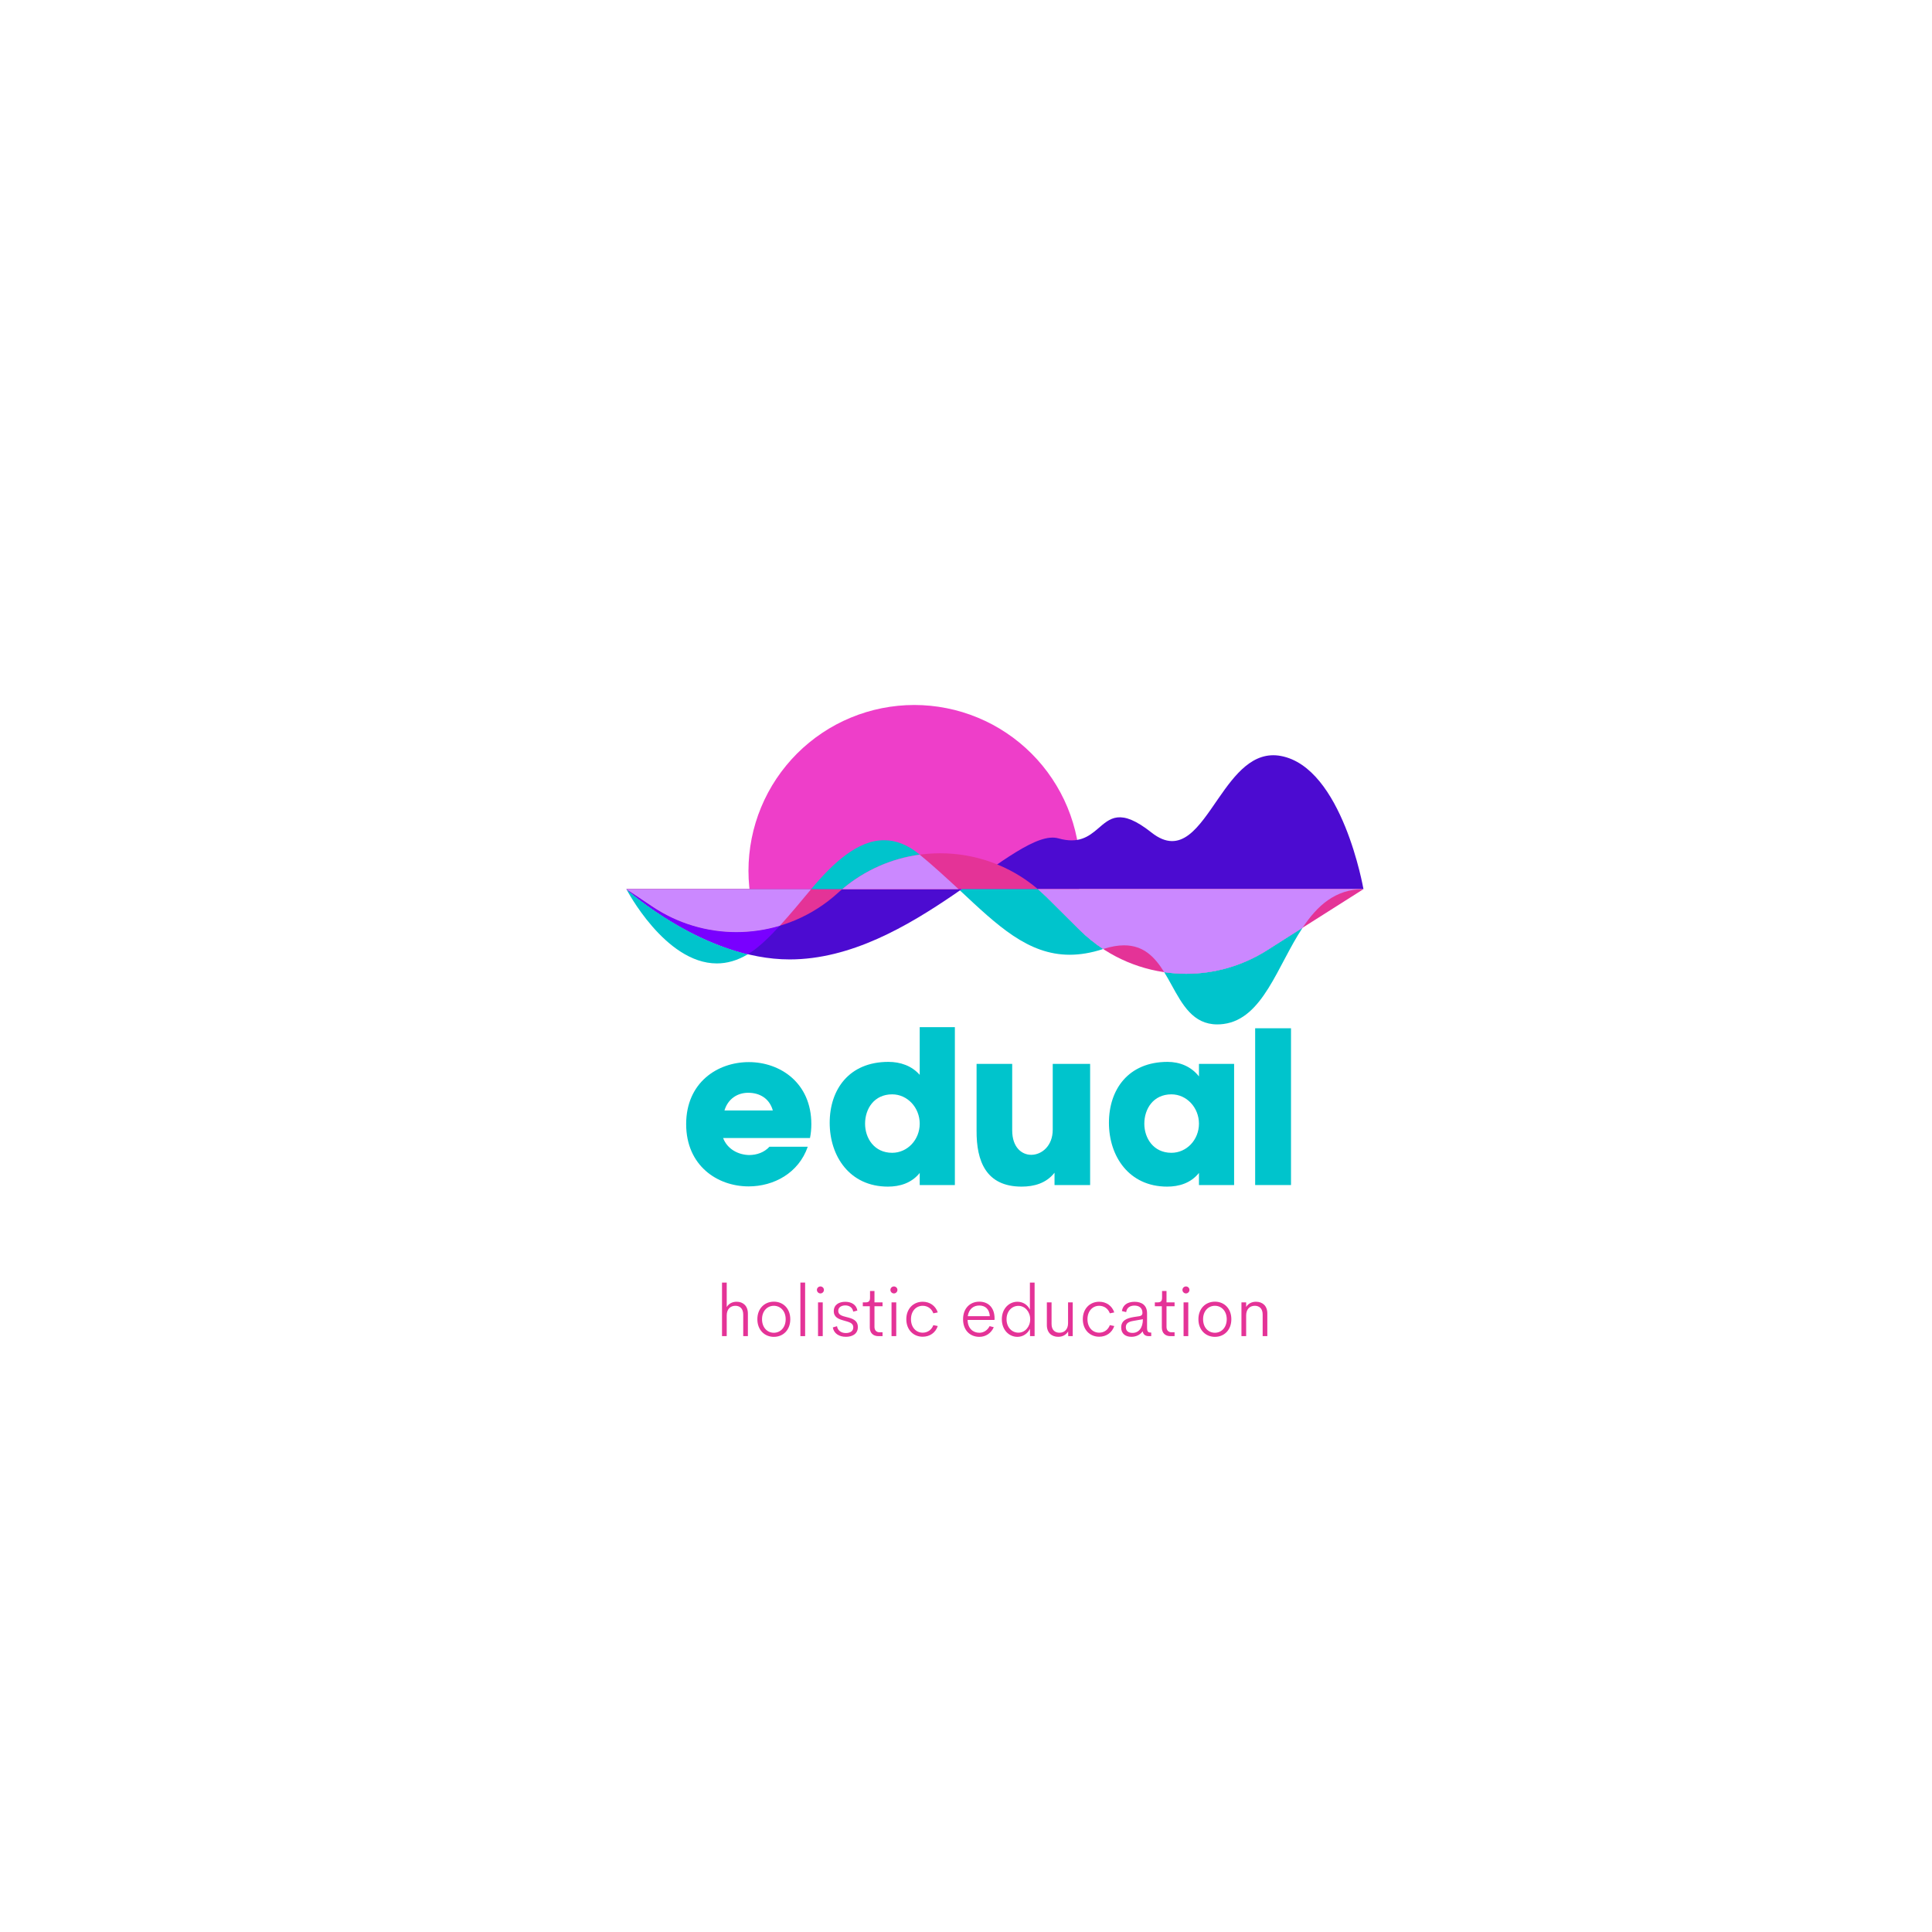 <?xml version="1.0" encoding="UTF-8"?>
<svg xmlns="http://www.w3.org/2000/svg" xmlns:xlink="http://www.w3.org/1999/xlink" width="375pt" height="375pt" viewBox="0 0 375 375" version="1.2">
<defs>
<g>
<symbol overflow="visible" id="glyph0-0">
<path style="stroke:none;" d="M 24.863 -11.824 C 24.863 -19.863 18.777 -23.863 12.738 -23.863 C 6.605 -23.863 0.566 -19.863 0.566 -11.824 C 0.566 -3.781 6.605 0.262 12.691 0.262 C 17.562 0.262 22.387 -2.305 24.168 -7.434 L 16.734 -7.434 C 15.734 -6.348 14.301 -5.824 12.781 -5.824 C 10.691 -5.867 8.562 -6.953 7.738 -9.129 L 24.602 -9.129 C 24.777 -9.996 24.863 -10.867 24.863 -11.824 Z M 17.387 -14.477 L 8 -14.477 C 8.695 -16.777 10.562 -17.91 12.605 -17.91 C 14.824 -17.91 16.734 -16.824 17.387 -14.477 Z M 17.387 -14.477 "/>
</symbol>
<symbol overflow="visible" id="glyph0-1">
<path style="stroke:none;" d="M 11.996 -23.906 C 4.348 -23.906 0.609 -18.52 0.609 -12.086 C 0.609 -5.609 4.477 0.305 11.91 0.305 C 14.172 0.305 16.477 -0.348 18.082 -2.348 L 18.082 0 L 24.906 0 L 24.906 -30.645 L 18.082 -30.645 L 18.082 -21.387 C 16.52 -23.168 14.301 -23.906 11.996 -23.906 Z M 12.738 -6.258 C 9.258 -6.258 7.477 -9.086 7.477 -11.91 C 7.477 -14.781 9.215 -17.605 12.738 -17.605 C 15.691 -17.605 18.082 -15.039 18.082 -11.91 C 18.082 -8.781 15.691 -6.258 12.738 -6.258 Z M 12.738 -6.258 "/>
</symbol>
<symbol overflow="visible" id="glyph0-2">
<path style="stroke:none;" d="M 16.301 -2.391 L 16.301 0 L 23.211 0 L 23.211 -23.516 L 15.953 -23.516 L 15.953 -10.738 C 15.953 -7.605 13.824 -5.867 11.781 -5.867 C 9.91 -5.867 8.086 -7.348 8.086 -10.605 L 8.086 -23.516 L 1.172 -23.516 L 1.172 -10.562 C 1.129 -4.652 3 0.305 9.91 0.305 C 12.344 0.305 14.691 -0.348 16.301 -2.391 Z M 16.301 -2.391 "/>
</symbol>
<symbol overflow="visible" id="glyph0-3">
<path style="stroke:none;" d="M 11.996 -23.906 C 4.348 -23.906 0.609 -18.52 0.609 -12.086 C 0.609 -5.609 4.477 0.305 11.91 0.305 C 14.172 0.305 16.477 -0.348 18.082 -2.348 L 18.082 0 L 24.906 0 L 24.906 -23.516 L 18.082 -23.516 L 18.082 -21.082 C 16.562 -23.039 14.301 -23.906 11.996 -23.906 Z M 12.738 -6.258 C 9.258 -6.258 7.477 -9.086 7.477 -11.91 C 7.477 -14.781 9.215 -17.605 12.738 -17.605 C 15.691 -17.605 18.082 -15.039 18.082 -11.91 C 18.082 -8.781 15.691 -6.258 12.738 -6.258 Z M 12.738 -6.258 "/>
</symbol>
<symbol overflow="visible" id="glyph0-4">
<path style="stroke:none;" d="M 8 -30.43 L 1.043 -30.43 L 1.043 0 L 8 0 Z M 8 -30.43 "/>
</symbol>
<symbol overflow="visible" id="glyph1-0">
<path style="stroke:none;" d="M 4.098 -6.676 C 3.242 -6.676 2.566 -6.305 2.168 -5.652 L 2.168 -10.398 L 1.254 -10.398 L 1.254 0 L 2.168 0 L 2.168 -4.027 C 2.168 -5.281 2.918 -5.891 3.848 -5.891 C 4.664 -5.891 5.371 -5.41 5.371 -4.184 L 5.371 0 L 6.277 0 L 6.277 -4.367 C 6.277 -5.891 5.336 -6.676 4.098 -6.676 Z M 4.098 -6.676 "/>
</symbol>
<symbol overflow="visible" id="glyph1-1">
<path style="stroke:none;" d="M 3.879 0.113 C 5.246 0.113 6.371 -0.656 6.805 -1.965 L 5.945 -2.133 C 5.605 -1.207 4.809 -0.672 3.879 -0.672 C 2.602 -0.672 1.605 -1.691 1.605 -3.285 C 1.605 -4.875 2.602 -5.891 3.879 -5.891 C 4.809 -5.891 5.605 -5.363 5.945 -4.43 L 6.805 -4.605 C 6.371 -5.902 5.254 -6.676 3.879 -6.676 C 2.078 -6.676 0.699 -5.336 0.699 -3.285 C 0.699 -1.23 2.078 0.113 3.879 0.113 Z M 3.879 0.113 "/>
</symbol>
<symbol overflow="visible" id="glyph1-2">
<path style="stroke:none;" d=""/>
</symbol>
<symbol overflow="visible" id="glyph1-3">
<path style="stroke:none;" d="M 6.84 -3.426 C 6.832 -5.574 5.598 -6.691 3.871 -6.691 C 2.094 -6.691 0.723 -5.418 0.723 -3.277 C 0.723 -1.137 2.07 0.137 3.895 0.137 C 5.141 0.137 6.188 -0.59 6.684 -1.734 L 5.871 -1.941 C 5.484 -1.156 4.738 -0.656 3.879 -0.656 C 2.676 -0.656 1.633 -1.477 1.605 -3.148 L 6.816 -3.148 Z M 3.871 -5.945 C 5.004 -5.945 5.828 -5.273 5.918 -3.871 L 1.637 -3.871 C 1.828 -5.246 2.73 -5.945 3.871 -5.945 Z M 3.871 -5.945 "/>
</symbol>
<symbol overflow="visible" id="glyph1-4">
<path style="stroke:none;" d="M 6.16 -10.398 L 6.16 -5.145 C 5.723 -6.074 4.812 -6.676 3.746 -6.676 C 2.094 -6.676 0.711 -5.32 0.711 -3.277 C 0.711 -1.227 2.078 0.137 3.746 0.137 C 4.812 0.137 5.727 -0.496 6.168 -1.422 L 6.184 0 L 7.07 0 L 7.07 -10.398 Z M 3.926 -0.676 C 2.652 -0.676 1.625 -1.719 1.625 -3.277 C 1.625 -4.836 2.652 -5.879 3.926 -5.879 C 5.191 -5.879 6.215 -4.738 6.215 -3.277 C 6.215 -1.816 5.207 -0.676 3.926 -0.676 Z M 3.926 -0.676 "/>
</symbol>
<symbol overflow="visible" id="glyph1-5">
<path style="stroke:none;" d="M 2.734 0.129 C 3.555 0.129 4.348 -0.168 4.895 -0.902 L 4.938 -0.902 C 5.051 -0.285 5.492 0 6.113 0 L 6.59 0 L 6.59 -0.699 L 6.48 -0.699 C 6.027 -0.699 5.781 -0.84 5.781 -1.613 L 5.781 -4.434 C 5.781 -6.059 4.664 -6.668 3.359 -6.668 C 2.023 -6.668 1.078 -6.074 0.895 -4.867 L 1.727 -4.664 C 1.836 -5.559 2.527 -5.93 3.332 -5.93 C 4.156 -5.93 4.887 -5.547 4.887 -4.496 C 4.887 -4.152 4.699 -3.949 4.32 -3.879 L 3.215 -3.711 C 1.754 -3.473 0.758 -3 0.758 -1.672 C 0.758 -0.434 1.637 0.129 2.734 0.129 Z M 2.945 -0.629 C 2.227 -0.629 1.66 -0.949 1.66 -1.738 C 1.66 -2.492 2.195 -2.816 3.195 -2.973 L 4.969 -3.285 C 4.969 -1.598 4.176 -0.629 2.945 -0.629 Z M 2.945 -0.629 "/>
</symbol>
<symbol overflow="visible" id="glyph2-0">
<path style="stroke:none;" d="M 3.914 0.137 C 5.723 0.137 7.102 -1.199 7.102 -3.285 C 7.102 -5.355 5.727 -6.691 3.914 -6.691 C 2.098 -6.691 0.711 -5.355 0.711 -3.285 C 0.711 -1.199 2.113 0.137 3.914 0.137 Z M 3.906 -0.656 C 2.629 -0.656 1.617 -1.68 1.617 -3.285 C 1.617 -4.875 2.629 -5.891 3.906 -5.891 C 5.188 -5.891 6.207 -4.875 6.207 -3.285 C 6.207 -1.68 5.188 -0.656 3.906 -0.656 Z M 3.906 -0.656 "/>
</symbol>
<symbol overflow="visible" id="glyph2-1">
<path style="stroke:none;" d="M 1.254 0 L 2.172 0 L 2.172 -10.398 L 1.254 -10.398 Z M 1.254 0 "/>
</symbol>
<symbol overflow="visible" id="glyph2-2">
<path style="stroke:none;" d="M 1.719 -8.289 C 2.086 -8.289 2.398 -8.598 2.398 -8.973 C 2.398 -9.352 2.086 -9.648 1.719 -9.648 C 1.355 -9.648 1.035 -9.352 1.035 -8.973 C 1.035 -8.598 1.355 -8.289 1.719 -8.289 Z M 1.254 0 L 2.168 0 L 2.168 -6.555 L 1.254 -6.555 Z M 1.254 0 "/>
</symbol>
<symbol overflow="visible" id="glyph2-3">
<path style="stroke:none;" d="M 3.242 0.129 C 4.461 0.129 5.559 -0.414 5.559 -1.762 C 5.559 -3.121 4.422 -3.441 3.387 -3.695 C 2.531 -3.914 1.754 -4.098 1.754 -4.895 C 1.754 -5.676 2.473 -5.965 3.121 -5.965 C 3.848 -5.965 4.523 -5.594 4.66 -4.754 L 5.465 -4.965 C 5.273 -6.133 4.277 -6.668 3.109 -6.668 C 1.922 -6.668 0.887 -6.113 0.887 -4.855 C 0.887 -3.645 1.836 -3.312 2.789 -3.039 C 3.852 -2.734 4.652 -2.574 4.672 -1.738 C 4.699 -0.887 3.941 -0.602 3.23 -0.602 C 2.301 -0.602 1.645 -1.105 1.512 -1.93 L 0.699 -1.691 C 0.895 -0.527 1.891 0.129 3.242 0.129 Z M 3.242 0.129 "/>
</symbol>
<symbol overflow="visible" id="glyph2-4">
<path style="stroke:none;" d="M 3.23 0 L 4.043 0 L 4.043 -0.75 L 3.441 -0.75 C 2.891 -0.75 2.477 -1.117 2.477 -1.773 L 2.477 -5.809 L 4.043 -5.809 L 4.043 -6.555 L 2.477 -6.555 L 2.477 -8.762 L 1.613 -8.762 L 1.613 -7.469 C 1.613 -6.84 1.41 -6.555 0.73 -6.555 L 0.211 -6.555 L 0.211 -5.809 L 1.57 -5.809 L 1.57 -1.688 C 1.57 -0.609 2.227 0 3.23 0 Z M 3.23 0 "/>
</symbol>
<symbol overflow="visible" id="glyph2-5">
<path style="stroke:none;" d="M 5.242 -6.555 L 5.242 -2.52 C 5.242 -1.281 4.516 -0.664 3.566 -0.664 C 2.742 -0.664 2.039 -1.152 2.039 -2.348 L 2.039 -6.555 L 1.125 -6.555 L 1.125 -2.141 C 1.125 -0.656 2.066 0.129 3.332 0.129 C 4.176 0.129 4.863 -0.25 5.254 -0.906 L 5.273 0 L 6.148 0 L 6.148 -6.555 Z M 5.242 -6.555 "/>
</symbol>
<symbol overflow="visible" id="glyph2-6">
<path style="stroke:none;" d="M 4.074 -6.676 C 3.238 -6.676 2.566 -6.309 2.168 -5.668 L 2.168 -6.555 L 1.254 -6.555 L 1.254 0 L 2.168 0 L 2.168 -4.027 C 2.168 -5.273 2.906 -5.891 3.852 -5.891 C 4.664 -5.891 5.371 -5.41 5.371 -4.203 L 5.371 0 L 6.277 0 L 6.277 -4.406 C 6.277 -5.891 5.344 -6.676 4.074 -6.676 Z M 4.074 -6.676 "/>
</symbol>
</g>
<clipPath id="clip1">
  <path d="M 145.277 136.836 L 209.645 136.836 L 209.645 172.75 L 145.277 172.75 Z M 145.277 136.836 "/>
</clipPath>
<clipPath id="clip2">
  <path d="M 121.582 146.594 L 264.645 146.594 L 264.645 186.336 L 121.582 186.336 Z M 121.582 146.594 "/>
</clipPath>
<clipPath id="clip3">
  <path d="M 121.582 165.273 L 264.645 165.273 L 264.645 189.195 L 121.582 189.195 Z M 121.582 165.273 "/>
</clipPath>
<clipPath id="clip4">
  <path d="M 121.582 163 L 178.555 163 L 178.555 187 L 121.582 187 Z M 121.582 163 "/>
</clipPath>
<clipPath id="clip5">
  <path d="M 121.582 172.414 L 151.406 172.414 L 151.406 185.266 L 121.582 185.266 Z M 121.582 172.414 "/>
</clipPath>
<clipPath id="clip6">
  <path d="M 225 180 L 253 180 L 253 198.832 L 225 198.832 Z M 225 180 "/>
</clipPath>
<clipPath id="clip7">
  <path d="M 121.582 165.629 L 264.645 165.629 L 264.645 189.195 L 121.582 189.195 Z M 121.582 165.629 "/>
</clipPath>
</defs>
<g id="surface1">
<g clip-path="url(#clip1)" clip-rule="nonzero">
<path style=" stroke:none;fill-rule:nonzero;fill:rgb(93.329%,24.309%,78.819%);fill-opacity:1;" d="M 209.645 169.02 C 209.645 170.074 209.594 171.125 209.488 172.176 C 209.387 173.223 209.23 174.266 209.027 175.301 C 208.82 176.332 208.566 177.355 208.258 178.363 C 207.953 179.371 207.598 180.363 207.195 181.336 C 206.793 182.309 206.34 183.262 205.844 184.191 C 205.348 185.121 204.805 186.023 204.219 186.898 C 203.637 187.777 203.008 188.621 202.34 189.438 C 201.672 190.25 200.965 191.031 200.219 191.777 C 199.473 192.523 198.691 193.23 197.879 193.898 C 197.062 194.566 196.219 195.195 195.34 195.781 C 194.465 196.363 193.562 196.906 192.633 197.402 C 191.703 197.898 190.75 198.352 189.777 198.754 C 188.805 199.156 187.812 199.512 186.805 199.816 C 185.797 200.125 184.773 200.379 183.738 200.586 C 182.707 200.789 181.664 200.945 180.617 201.047 C 179.566 201.152 178.516 201.203 177.461 201.203 C 176.406 201.203 175.355 201.152 174.309 201.047 C 173.258 200.945 172.219 200.789 171.184 200.586 C 170.148 200.379 169.129 200.125 168.121 199.816 C 167.109 199.512 166.121 199.156 165.145 198.754 C 164.172 198.352 163.219 197.898 162.289 197.402 C 161.359 196.906 160.457 196.363 159.582 195.781 C 158.707 195.195 157.859 194.566 157.047 193.898 C 156.23 193.23 155.449 192.523 154.703 191.777 C 153.961 191.031 153.254 190.25 152.586 189.438 C 151.914 188.621 151.289 187.777 150.703 186.898 C 150.117 186.023 149.574 185.121 149.078 184.191 C 148.582 183.262 148.133 182.309 147.73 181.336 C 147.324 180.363 146.969 179.371 146.664 178.363 C 146.359 177.355 146.102 176.332 145.898 175.301 C 145.691 174.266 145.539 173.223 145.434 172.176 C 145.332 171.125 145.277 170.074 145.277 169.02 C 145.277 167.965 145.332 166.914 145.434 165.867 C 145.539 164.816 145.691 163.777 145.898 162.742 C 146.102 161.707 146.359 160.688 146.664 159.68 C 146.969 158.668 147.324 157.68 147.73 156.703 C 148.133 155.73 148.582 154.777 149.078 153.848 C 149.574 152.922 150.117 152.016 150.703 151.141 C 151.289 150.266 151.914 149.418 152.586 148.605 C 153.254 147.789 153.961 147.008 154.703 146.266 C 155.449 145.52 156.23 144.812 157.047 144.145 C 157.859 143.473 158.707 142.848 159.582 142.262 C 160.457 141.676 161.359 141.133 162.289 140.637 C 163.219 140.141 164.172 139.691 165.145 139.289 C 166.121 138.883 167.109 138.531 168.121 138.223 C 169.129 137.918 170.148 137.66 171.184 137.457 C 172.219 137.25 173.258 137.098 174.309 136.992 C 175.355 136.891 176.406 136.836 177.461 136.836 C 178.516 136.836 179.566 136.891 180.617 136.992 C 181.664 137.098 182.707 137.25 183.738 137.457 C 184.773 137.66 185.797 137.918 186.805 138.223 C 187.812 138.531 188.805 138.883 189.777 139.289 C 190.75 139.691 191.703 140.141 192.633 140.637 C 193.562 141.133 194.465 141.676 195.34 142.262 C 196.219 142.848 197.062 143.473 197.879 144.145 C 198.691 144.812 199.473 145.52 200.219 146.266 C 200.965 147.008 201.672 147.789 202.34 148.605 C 203.008 149.418 203.637 150.266 204.219 151.141 C 204.805 152.016 205.348 152.922 205.844 153.848 C 206.34 154.777 206.793 155.73 207.195 156.703 C 207.598 157.68 207.953 158.668 208.258 159.68 C 208.566 160.688 208.82 161.707 209.027 162.742 C 209.23 163.777 209.387 164.816 209.488 165.867 C 209.594 166.914 209.645 167.965 209.645 169.02 Z M 209.645 169.02 "/>
</g>
<g clip-path="url(#clip2)" clip-rule="nonzero">
<path style=" stroke:none;fill-rule:nonzero;fill:rgb(29.799%,4.309%,81.96%);fill-opacity:1;" d="M 153.266 186.223 C 177.09 186.223 197.238 160.375 205.453 162.73 C 209.363 163.836 211.328 162.355 213.062 160.875 C 215.461 158.828 217.418 156.777 223.492 161.586 C 229.246 166.137 232.645 160.531 236.527 154.926 C 239.711 150.328 243.215 145.734 248.605 146.73 C 260.57 148.949 264.645 172.582 264.645 172.582 L 121.582 172.582 C 121.582 172.582 136.656 186.223 153.266 186.223 "/>
</g>
<g clip-path="url(#clip3)" clip-rule="nonzero">
<path style=" stroke:none;fill-rule:nonzero;fill:rgb(89.409%,20%,59.219%);fill-opacity:1;" d="M 126.582 175.938 C 137.797 183.473 152.73 182.367 162.695 173.262 C 162.945 173.012 163.23 172.797 163.48 172.582 L 121.582 172.582 L 126.582 175.938 M 209.488 180.438 C 219.207 190.113 234.316 191.793 245.891 184.473 L 264.645 172.582 L 201.453 172.582 C 202.023 173.082 202.633 173.617 203.168 174.152 L 209.488 180.438 M 163.48 172.582 L 201.453 172.582 C 190.594 163.336 174.484 163.266 163.48 172.582 "/>
</g>
<g clip-path="url(#clip4)" clip-rule="nonzero">
<path style=" stroke:none;fill-rule:nonzero;fill:rgb(0%,76.859%,79.999%);fill-opacity:1;" d="M 171.605 163.086 C 173.805 163.086 176.078 163.895 178.414 165.801 L 178.52 165.887 C 173.129 166.617 167.898 168.844 163.48 172.582 L 157.445 172.582 C 161.719 167.484 166.469 163.082 171.605 163.086 M 121.582 172.582 C 121.582 172.582 132.055 182.059 145.16 185.215 C 143.082 186.473 141.062 187 139.133 187 C 129.074 187 121.582 172.582 121.582 172.582 "/>
</g>
<g clip-path="url(#clip5)" clip-rule="nonzero">
<path style=" stroke:none;fill-rule:nonzero;fill:rgb(47.449%,0%,100%);fill-opacity:1;" d="M 121.582 172.582 L 126.582 175.938 C 131.555 179.277 137.254 180.922 142.93 180.922 C 145.777 180.922 148.621 180.508 151.363 179.688 C 149.406 181.82 147.488 183.68 145.766 184.828 C 145.562 184.965 145.359 185.094 145.16 185.215 C 132.055 182.059 121.582 172.582 121.582 172.582 "/>
</g>
<path style=" stroke:none;fill-rule:nonzero;fill:rgb(0%,76.859%,79.999%);fill-opacity:1;" d="M 186.68 172.582 L 201.453 172.582 C 202.023 173.082 202.633 173.617 203.168 174.152 L 209.488 180.438 C 210.926 181.867 212.48 183.125 214.125 184.203 C 214.105 184.211 214.082 184.215 214.062 184.223 C 211.75 184.973 209.625 185.316 207.633 185.316 C 199.504 185.316 193.59 179.621 186.32 172.828 C 186.438 172.746 186.562 172.664 186.68 172.582 "/>
<path style=" stroke:none;fill-rule:nonzero;fill:rgb(47.449%,0%,100%);fill-opacity:1;" d="M 186.059 172.582 L 186.68 172.582 C 186.562 172.664 186.438 172.746 186.32 172.828 C 186.23 172.746 186.148 172.664 186.059 172.582 "/>
<g clip-path="url(#clip6)" clip-rule="nonzero">
<path style=" stroke:none;fill-rule:nonzero;fill:rgb(0%,76.859%,79.999%);fill-opacity:1;" d="M 252.836 180.066 C 247.938 187.445 245.152 197.754 237.496 198.754 C 237.07 198.809 236.664 198.836 236.273 198.836 C 231.566 198.836 229.504 195 227.387 191.16 C 226.926 190.328 226.465 189.492 225.969 188.695 C 227.383 188.902 228.809 189.008 230.238 189.008 C 235.637 189.008 241.07 187.52 245.891 184.473 L 252.836 180.066 "/>
</g>
<g clip-path="url(#clip7)" clip-rule="nonzero">
<path style=" stroke:none;fill-rule:nonzero;fill:rgb(79.61%,53.329%,100%);fill-opacity:1;" d="M 178.52 165.887 C 181.262 168.145 183.727 170.434 186.059 172.582 L 163.48 172.582 C 167.898 168.844 173.129 166.617 178.52 165.887 M 121.582 172.582 L 157.445 172.582 C 155.504 174.906 153.414 177.445 151.363 179.688 C 148.621 180.508 145.777 180.922 142.93 180.922 C 137.254 180.922 131.555 179.277 126.582 175.938 L 121.582 172.582 M 186.059 172.582 L 201.453 172.582 L 186.059 172.582 M 201.453 172.582 L 264.645 172.582 C 259.141 172.582 255.645 175.844 252.836 180.066 L 245.891 184.473 C 241.07 187.52 235.637 189.008 230.238 189.008 C 228.809 189.008 227.383 188.902 225.969 188.695 C 224.195 185.836 222.027 183.488 218.176 183.488 C 216.996 183.488 215.656 183.711 214.125 184.203 C 212.48 183.125 210.926 181.867 209.488 180.438 L 203.168 174.152 C 202.633 173.617 202.023 173.082 201.453 172.582 "/>
</g>
<g style="fill:rgb(0%,76.859%,79.999%);fill-opacity:1;">
  <use xlink:href="#glyph0-0" x="132.617" y="230.016"/>
</g>
<g style="fill:rgb(0%,76.859%,79.999%);fill-opacity:1;">
  <use xlink:href="#glyph0-1" x="160.434" y="230.016"/>
</g>
<g style="fill:rgb(0%,76.859%,79.999%);fill-opacity:1;">
  <use xlink:href="#glyph0-2" x="188.382" y="230.016"/>
</g>
<g style="fill:rgb(0%,76.859%,79.999%);fill-opacity:1;">
  <use xlink:href="#glyph0-3" x="214.635" y="230.016"/>
</g>
<g style="fill:rgb(0%,76.859%,79.999%);fill-opacity:1;">
  <use xlink:href="#glyph0-4" x="242.583" y="230.016"/>
</g>
<g style="fill:rgb(89.409%,20%,59.219%);fill-opacity:1;">
  <use xlink:href="#glyph1-0" x="138.888" y="259.344"/>
</g>
<g style="fill:rgb(89.409%,20%,59.219%);fill-opacity:1;">
  <use xlink:href="#glyph2-0" x="146.292" y="259.344"/>
</g>
<g style="fill:rgb(89.409%,20%,59.219%);fill-opacity:1;">
  <use xlink:href="#glyph2-1" x="154.102" y="259.344"/>
</g>
<g style="fill:rgb(89.409%,20%,59.219%);fill-opacity:1;">
  <use xlink:href="#glyph2-2" x="157.526" y="259.344"/>
</g>
<g style="fill:rgb(89.409%,20%,59.219%);fill-opacity:1;">
  <use xlink:href="#glyph2-3" x="160.95" y="259.344"/>
</g>
<g style="fill:rgb(89.409%,20%,59.219%);fill-opacity:1;">
  <use xlink:href="#glyph2-4" x="167.258" y="259.344"/>
</g>
<g style="fill:rgb(89.409%,20%,59.219%);fill-opacity:1;">
  <use xlink:href="#glyph2-2" x="171.792" y="259.344"/>
</g>
<g style="fill:rgb(89.409%,20%,59.219%);fill-opacity:1;">
  <use xlink:href="#glyph1-1" x="175.216" y="259.344"/>
</g>
<g style="fill:rgb(89.409%,20%,59.219%);fill-opacity:1;">
  <use xlink:href="#glyph1-2" x="182.606" y="259.344"/>
</g>
<g style="fill:rgb(89.409%,20%,59.219%);fill-opacity:1;">
  <use xlink:href="#glyph1-3" x="186.207" y="259.344"/>
</g>
<g style="fill:rgb(89.409%,20%,59.219%);fill-opacity:1;">
  <use xlink:href="#glyph1-4" x="193.745" y="259.344"/>
</g>
<g style="fill:rgb(89.409%,20%,59.219%);fill-opacity:1;">
  <use xlink:href="#glyph2-5" x="202.069" y="259.344"/>
</g>
<g style="fill:rgb(89.409%,20%,59.219%);fill-opacity:1;">
  <use xlink:href="#glyph1-1" x="209.473" y="259.344"/>
</g>
<g style="fill:rgb(89.409%,20%,59.219%);fill-opacity:1;">
  <use xlink:href="#glyph1-5" x="216.863" y="259.344"/>
</g>
<g style="fill:rgb(89.409%,20%,59.219%);fill-opacity:1;">
  <use xlink:href="#glyph2-4" x="223.942" y="259.344"/>
</g>
<g style="fill:rgb(89.409%,20%,59.219%);fill-opacity:1;">
  <use xlink:href="#glyph2-2" x="228.476" y="259.344"/>
</g>
<g style="fill:rgb(89.409%,20%,59.219%);fill-opacity:1;">
  <use xlink:href="#glyph2-0" x="231.901" y="259.344"/>
</g>
<g style="fill:rgb(89.409%,20%,59.219%);fill-opacity:1;">
  <use xlink:href="#glyph2-6" x="239.71" y="259.344"/>
</g>
</g>
</svg>
